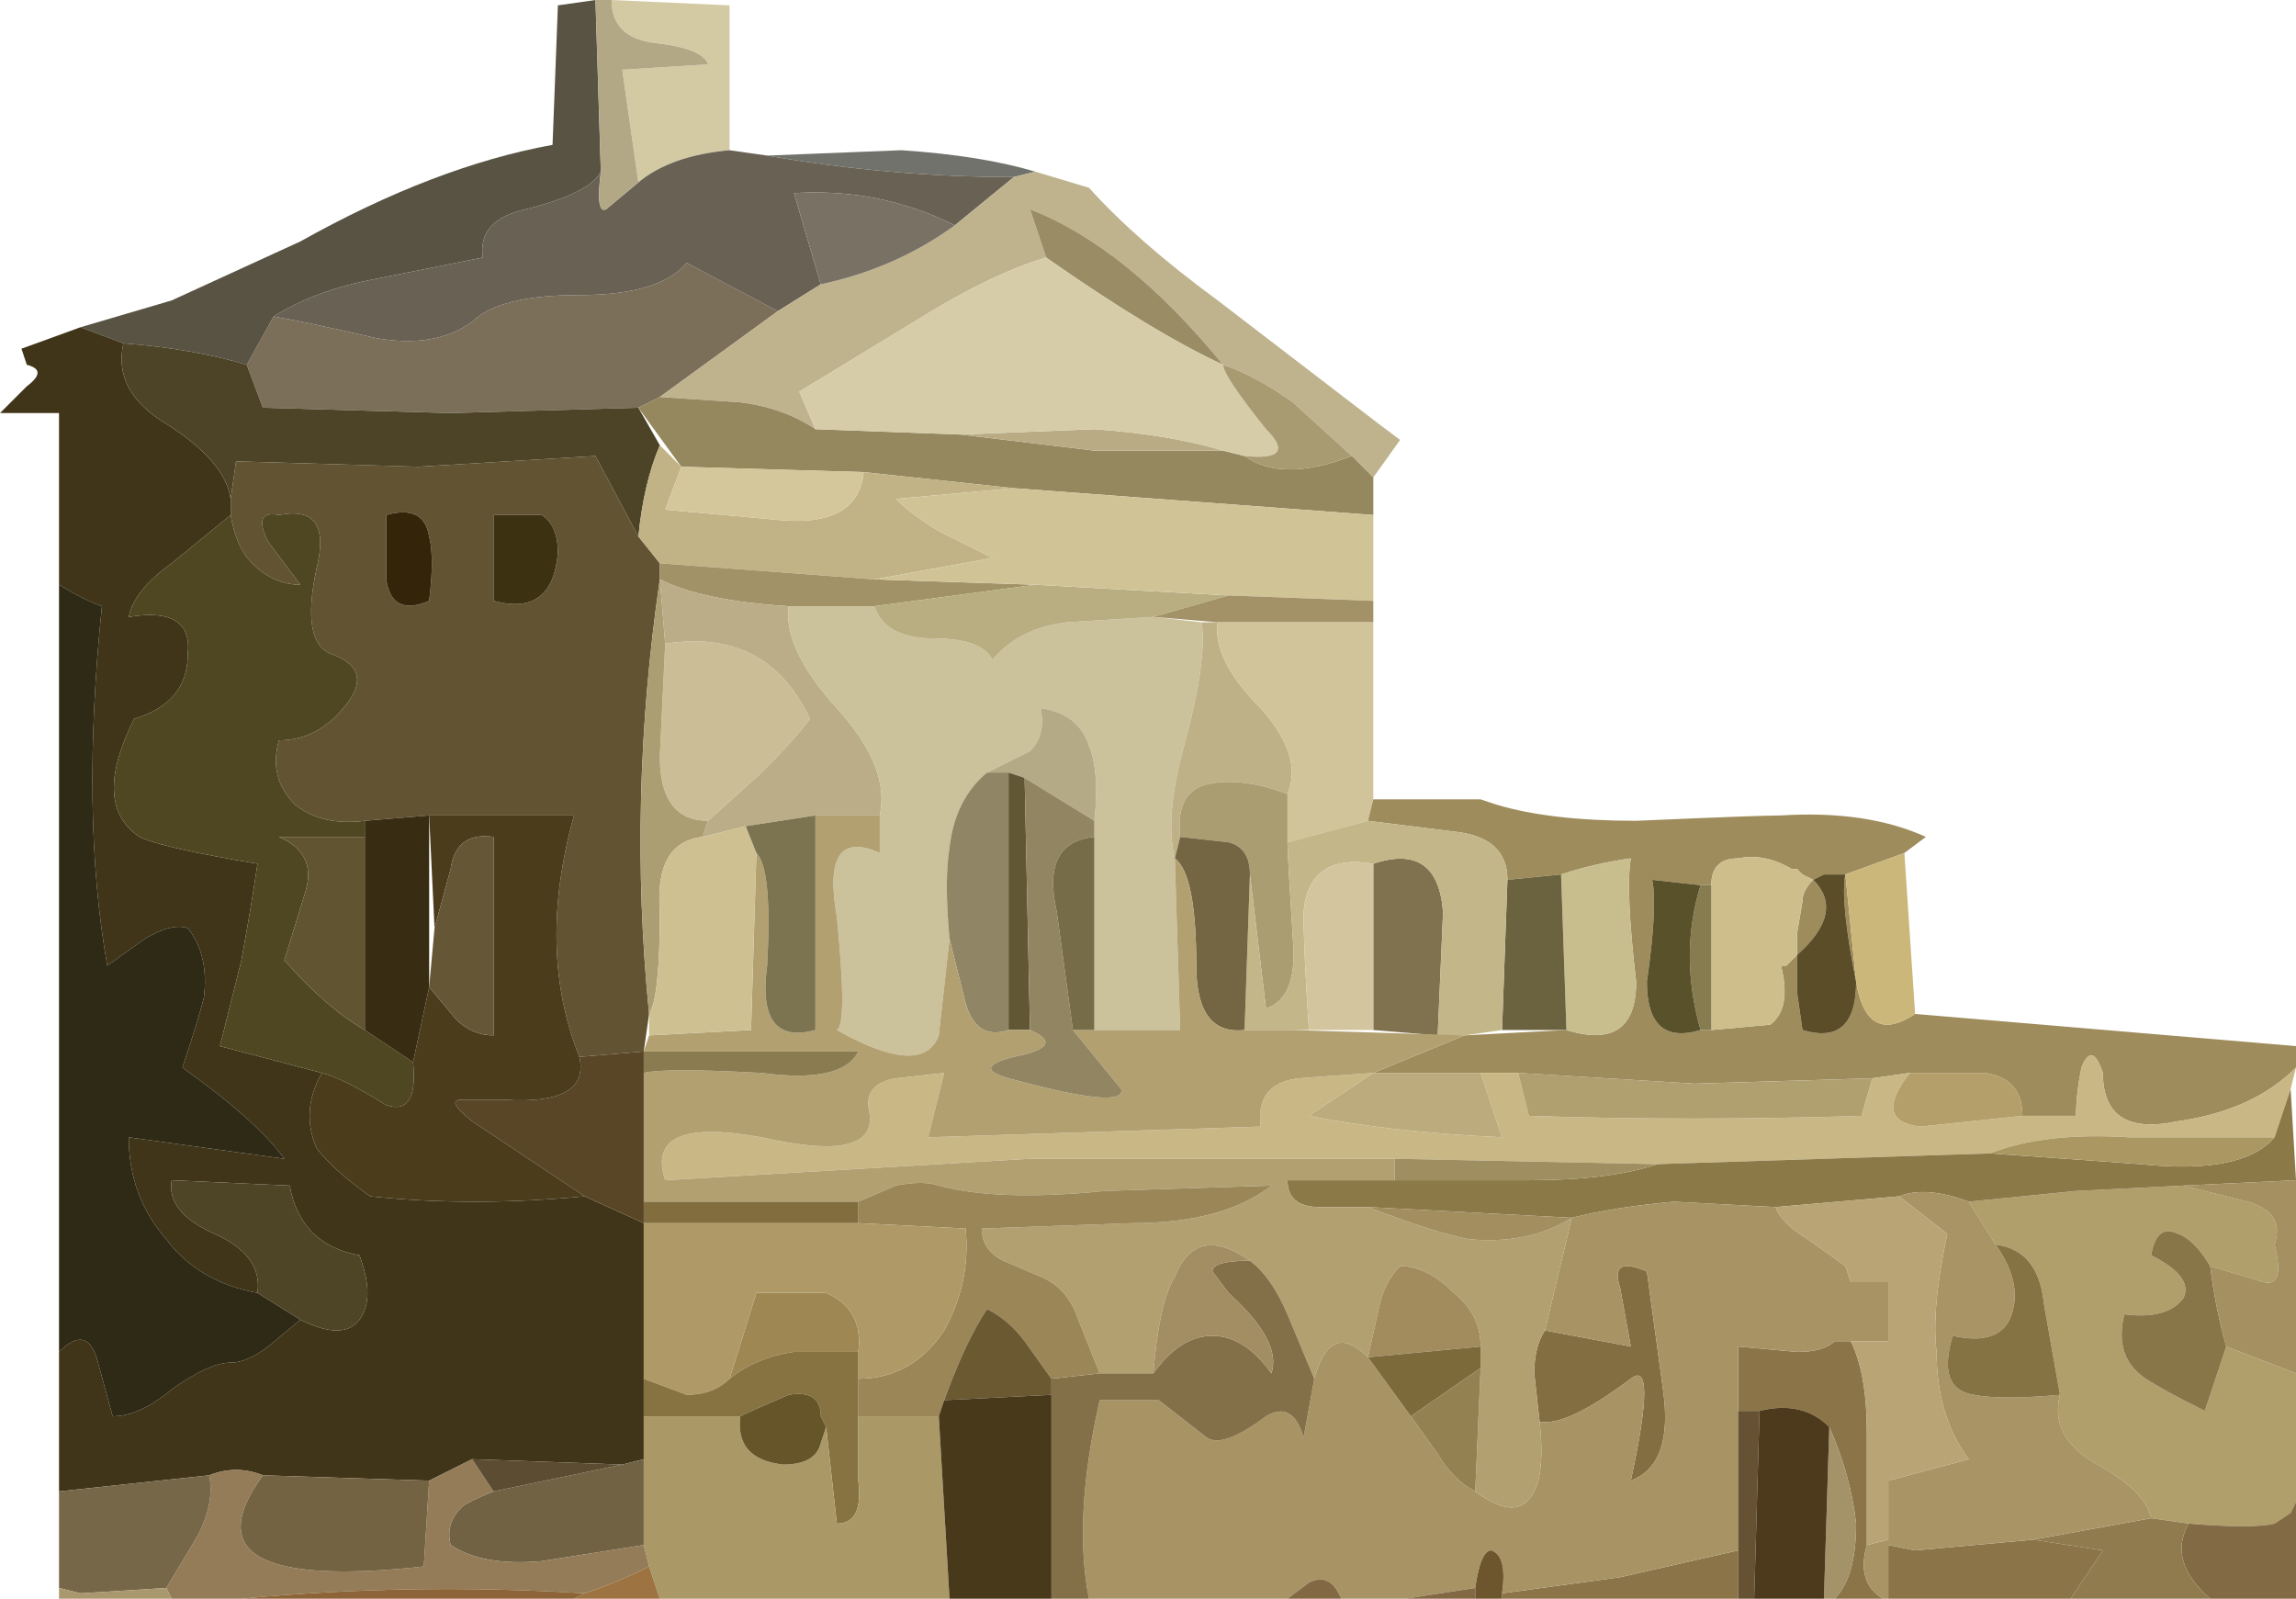 <?xml version="1.0" encoding="UTF-8" standalone="no"?>
<svg xmlns:xlink="http://www.w3.org/1999/xlink" height="14.9px" width="21.4px" xmlns="http://www.w3.org/2000/svg">
  <g transform="matrix(1.0, 0.0, 0.0, 1.0, 10.7, 7.45)">
    <path d="M-4.55 -3.75 L-4.75 -3.65 -6.5 -3.6 -8.25 -3.65 -8.4 -4.05 -8.15 -4.5 Q-7.85 -4.45 -7.2 -4.3 -6.65 -4.2 -6.3 -4.45 -6.05 -4.7 -5.3 -4.7 -4.55 -4.7 -4.3 -5.0 L-3.45 -4.55 -4.55 -3.75" fill="#7b6f59" fill-rule="evenodd" stroke="none"/>
    <path d="M-9.95 -4.4 L-9.1 -4.65 -7.9 -5.2 Q-6.65 -5.9 -5.55 -6.1 L-5.5 -7.4 -5.15 -7.45 -5.1 -5.85 Q-5.2 -5.65 -5.8 -5.5 -6.25 -5.4 -6.2 -5.05 L-7.2 -4.85 Q-7.75 -4.75 -8.15 -4.5 L-8.4 -4.05 Q-8.9 -4.2 -9.55 -4.25 L-9.95 -4.4" fill="#585343" fill-rule="evenodd" stroke="none"/>
    <path d="M-10.15 6.45 L-10.15 5.15 -10.15 5.15 Q-9.9 4.9 -9.8 5.2 L-9.65 5.75 Q-9.4 5.75 -9.1 5.5 -8.75 5.25 -8.55 5.25 -8.4 5.25 -8.2 5.1 L-7.9 4.85 Q-7.5 5.05 -7.35 4.85 -7.2 4.65 -7.35 4.25 -7.9 4.15 -8.0 3.6 L-9.1 3.55 Q-9.15 3.85 -8.7 4.05 -8.25 4.25 -8.3 4.6 -8.85 4.5 -9.15 4.1 -9.5 3.7 -9.5 3.15 L-8.05 3.35 Q-8.3 3.0 -9.0 2.5 -8.85 2.05 -8.8 1.85 -8.75 1.45 -8.95 1.2 -9.1 1.15 -9.35 1.3 L-9.7 1.55 Q-9.95 0.15 -9.75 -1.8 -9.9 -1.85 -10.15 -2.0 L-10.15 -3.6 -10.7 -3.6 -10.45 -3.85 Q-10.25 -4.0 -10.45 -4.05 L-10.5 -4.2 -9.95 -4.4 -9.55 -4.25 Q-9.65 -3.8 -9.15 -3.5 -8.6 -3.15 -8.55 -2.8 L-8.55 -2.65 -9.1 -2.2 Q-9.45 -1.95 -9.5 -1.7 -8.9 -1.8 -8.95 -1.35 -8.95 -0.9 -9.45 -0.75 -9.85 0.05 -9.4 0.35 -9.2 0.45 -8.3 0.6 -8.35 0.95 -8.45 1.5 L-8.65 2.3 -7.7 2.55 Q-7.9 2.9 -7.75 3.25 -7.6 3.45 -7.25 3.7 -6.3 3.8 -5.25 3.7 L-4.7 3.95 -4.7 5.4 -4.7 5.75 -4.7 6.15 -4.9 6.2 -6.3 6.15 -6.7 6.35 -8.25 6.3 Q-8.5 6.2 -8.75 6.3 L-10.15 6.45" fill="#403519" fill-rule="evenodd" stroke="none"/>
    <path d="M-8.55 -2.65 L-8.55 -2.8 -8.5 -3.15 -6.8 -3.1 -5.15 -3.2 -4.75 -2.45 -4.55 -2.2 -4.55 -2.05 Q-4.85 0.0 -4.65 2.0 L-4.7 2.35 -5.3 2.4 Q-5.7 1.4 -5.35 0.15 L-6.7 0.15 -7.3 0.2 Q-7.7 0.25 -7.95 0.05 -8.2 -0.2 -8.1 -0.55 -7.75 -0.55 -7.5 -0.85 -7.2 -1.2 -7.6 -1.35 -7.9 -1.45 -7.75 -2.15 -7.6 -2.75 -8.1 -2.65 -8.35 -2.7 -8.2 -2.4 L-7.9 -2.0 Q-8.15 -2.0 -8.35 -2.2 -8.5 -2.35 -8.55 -2.65 M-7.1 -2.05 Q-7.05 -1.7 -6.7 -1.85 -6.65 -2.25 -6.7 -2.45 -6.75 -2.75 -7.1 -2.65 L-7.1 -2.05 M-5.65 -2.65 L-6.1 -2.65 -6.1 -1.85 Q-5.55 -1.7 -5.5 -2.3 -5.5 -2.55 -5.65 -2.65" fill="#625432" fill-rule="evenodd" stroke="none"/>
    <path d="M-8.4 -4.05 L-8.25 -3.65 -6.5 -3.6 -4.75 -3.65 -4.55 -3.3 Q-4.7 -2.95 -4.75 -2.45 L-5.15 -3.2 -6.8 -3.1 -8.5 -3.15 -8.55 -2.8 Q-8.6 -3.15 -9.15 -3.5 -9.65 -3.8 -9.55 -4.25 -8.9 -4.2 -8.4 -4.05" fill="#4d4427" fill-rule="evenodd" stroke="none"/>
    <path d="M-7.7 2.55 L-8.65 2.3 -8.45 1.5 Q-8.35 0.95 -8.3 0.6 -9.2 0.45 -9.4 0.35 -9.85 0.05 -9.45 -0.75 -8.95 -0.9 -8.95 -1.35 -8.9 -1.8 -9.5 -1.7 -9.45 -1.95 -9.1 -2.2 L-8.55 -2.65 Q-8.5 -2.35 -8.35 -2.2 -8.15 -2.0 -7.9 -2.0 L-8.2 -2.4 Q-8.35 -2.7 -8.1 -2.65 -7.6 -2.75 -7.75 -2.15 -7.9 -1.45 -7.6 -1.35 -7.2 -1.2 -7.5 -0.85 -7.75 -0.55 -8.1 -0.55 -8.2 -0.2 -7.95 0.05 -7.7 0.25 -7.3 0.2 L-7.3 0.35 -8.1 0.35 Q-7.75 0.5 -7.85 0.85 L-8.05 1.5 Q-7.65 1.95 -7.3 2.15 L-6.85 2.45 Q-6.8 2.95 -7.1 2.85 -7.5 2.6 -7.7 2.55" fill="#4e4721" fill-rule="evenodd" stroke="none"/>
    <path d="M-10.15 5.15 L-10.15 -2.0 Q-9.9 -1.85 -9.75 -1.8 -9.95 0.15 -9.7 1.55 L-9.35 1.3 Q-9.1 1.15 -8.95 1.2 -8.75 1.45 -8.8 1.85 -8.85 2.05 -9.0 2.5 -8.3 3.0 -8.05 3.35 L-9.5 3.15 Q-9.5 3.7 -9.15 4.1 -8.85 4.5 -8.3 4.6 L-7.9 4.85 -8.2 5.1 Q-8.4 5.25 -8.55 5.25 -8.75 5.25 -9.1 5.5 -9.4 5.75 -9.65 5.75 L-9.8 5.2 Q-9.9 4.9 -10.15 5.15 L-10.15 5.15" fill="#2e2a15" fill-rule="evenodd" stroke="none"/>
    <path d="M-5.0 -7.45 L-3.9 -7.4 -3.9 -6.05 Q-4.45 -6.0 -4.75 -5.75 L-4.9 -6.8 -4.1 -6.85 Q-4.15 -7.0 -4.6 -7.05 -5.0 -7.1 -5.0 -7.45" fill="#d3caa4" fill-rule="evenodd" stroke="none"/>
    <path d="M-3.55 -6.0 L-2.3 -6.05 Q-1.55 -6.0 -1.05 -5.85 L-1.25 -5.8 Q-2.4 -5.8 -3.55 -6.0" fill="#71726c" fill-rule="evenodd" stroke="none"/>
    <path d="M-3.9 -6.05 L-3.55 -6.0 Q-2.4 -5.8 -1.25 -5.8 L-1.8 -5.35 Q-2.5 -5.7 -3.3 -5.65 L-3.05 -4.8 -3.45 -4.55 -4.3 -5.0 Q-4.55 -4.7 -5.3 -4.7 -6.05 -4.7 -6.3 -4.45 -6.65 -4.2 -7.2 -4.3 -7.85 -4.45 -8.15 -4.5 -7.75 -4.75 -7.2 -4.85 L-6.2 -5.05 Q-6.25 -5.4 -5.8 -5.5 -5.2 -5.65 -5.1 -5.85 -5.15 -5.45 -5.05 -5.5 L-4.75 -5.75 Q-4.45 -6.0 -3.9 -6.05" fill="#696154" fill-rule="evenodd" stroke="none"/>
    <path d="M-1.05 -5.85 L-0.55 -5.7 Q-0.1 -5.2 0.65 -4.65 L2.15 -3.5 2.15 -3.5 2.35 -3.35 2.1 -3.0 1.9 -3.2 1.35 -3.7 Q1.0 -3.95 0.7 -4.05 -0.2 -5.15 -1.1 -5.5 L-0.95 -5.05 Q-1.45 -4.9 -2.1 -4.5 L-3.25 -3.8 -3.1 -3.45 Q-3.4 -3.65 -3.8 -3.7 L-4.55 -3.75 -3.45 -4.55 -3.05 -4.8 Q-2.35 -4.95 -1.8 -5.35 L-1.25 -5.8 -1.05 -5.85" fill="#bfb38e" fill-rule="evenodd" stroke="none"/>
    <path d="M-0.95 -5.05 L-1.1 -5.5 Q-0.2 -5.15 0.7 -4.05 0.05 -4.35 -0.95 -5.05" fill="#9a8d66" fill-rule="evenodd" stroke="none"/>
    <path d="M-1.8 -5.35 Q-2.35 -4.95 -3.05 -4.8 L-3.3 -5.65 Q-2.5 -5.7 -1.8 -5.35" fill="#7a7165" fill-rule="evenodd" stroke="none"/>
    <path d="M-5.15 -7.45 L-5.0 -7.45 Q-5.0 -7.1 -4.6 -7.05 -4.15 -7.0 -4.1 -6.85 L-4.9 -6.8 -4.75 -5.75 -5.05 -5.5 Q-5.15 -5.45 -5.1 -5.85 L-5.15 -7.45" fill="#b3a886" fill-rule="evenodd" stroke="none"/>
    <path d="M2.1 -3.0 L2.1 -2.65 -1.25 -2.9 -2.65 -3.05 -4.35 -3.1 -4.75 -3.65 -4.55 -3.75 -3.8 -3.7 Q-3.4 -3.65 -3.1 -3.45 L-1.75 -3.4 -0.5 -3.25 0.7 -3.25 0.9 -3.2 Q1.25 -2.95 1.9 -3.2 L2.1 -3.0" fill="#95875e" fill-rule="evenodd" stroke="none"/>
    <path d="M-2.65 -3.05 L-1.25 -2.9 -2.35 -2.8 Q-2.2 -2.65 -1.95 -2.5 L-1.45 -2.25 -2.55 -2.05 -4.55 -2.2 -4.75 -2.45 Q-4.7 -2.95 -4.55 -3.3 L-4.35 -3.1 -4.5 -2.7 -3.4 -2.6 Q-2.7 -2.55 -2.65 -3.05" fill="#c1b386" fill-rule="evenodd" stroke="none"/>
    <path d="M-4.35 -3.1 L-2.65 -3.05 Q-2.7 -2.55 -3.4 -2.6 L-4.5 -2.7 -4.35 -3.1" fill="#d4c79b" fill-rule="evenodd" stroke="none"/>
    <path d="M-7.1 -2.05 L-7.1 -2.65 Q-6.75 -2.75 -6.7 -2.45 -6.65 -2.25 -6.7 -1.85 -7.05 -1.7 -7.1 -2.05" fill="#34250a" fill-rule="evenodd" stroke="none"/>
    <path d="M-2.55 -1.8 L-3.35 -1.8 Q-4.15 -1.85 -4.55 -2.05 L-4.55 -2.2 -2.55 -2.05 -1.05 -2.0 -2.55 -1.8" fill="#a19367" fill-rule="evenodd" stroke="none"/>
    <path d="M-4.5 -1.45 Q-3.55 -1.6 -3.15 -0.75 -3.3 -0.55 -3.6 -0.25 L-4.1 0.2 Q-4.55 0.2 -4.55 -0.4 L-4.5 -1.45" fill="#cbbe96" fill-rule="evenodd" stroke="none"/>
    <path d="M-4.65 2.0 Q-4.85 0.0 -4.55 -2.05 L-4.5 -1.45 -4.55 -0.4 Q-4.55 0.2 -4.1 0.2 L-4.15 0.35 Q-4.6 0.4 -4.55 1.05 -4.55 1.85 -4.65 2.0" fill="#ac9e73" fill-rule="evenodd" stroke="none"/>
    <path d="M-3.35 -1.8 Q-3.4 -1.4 -2.9 -0.85 -2.4 -0.3 -2.5 0.15 L-3.1 0.15 -3.75 0.25 -4.15 0.35 -4.1 0.2 -3.6 -0.25 Q-3.3 -0.55 -3.15 -0.75 -3.55 -1.6 -4.5 -1.45 L-4.55 -2.05 Q-4.15 -1.85 -3.35 -1.8" fill="#baad87" fill-rule="evenodd" stroke="none"/>
    <path d="M-5.65 -2.65 Q-5.5 -2.55 -5.5 -2.3 -5.55 -1.7 -6.1 -1.85 L-6.1 -2.65 -5.65 -2.65" fill="#3c3212" fill-rule="evenodd" stroke="none"/>
    <path d="M0.7 -3.25 L-0.5 -3.25 -1.75 -3.4 -0.5 -3.45 Q0.2 -3.4 0.7 -3.25" fill="#b9ac84" fill-rule="evenodd" stroke="none"/>
    <path d="M0.9 -3.2 L0.7 -3.25 Q0.2 -3.4 -0.5 -3.45 L-1.75 -3.4 -3.1 -3.45 -3.25 -3.8 -2.1 -4.5 Q-1.45 -4.9 -0.95 -5.05 0.05 -4.35 0.7 -4.05 0.7 -3.95 1.1 -3.45 1.4 -3.15 0.9 -3.2" fill="#d6cca7" fill-rule="evenodd" stroke="none"/>
    <path d="M0.5 -1.65 Q0.55 -1.3 0.35 -0.55 0.15 0.15 0.25 0.55 L0.3 2.15 -0.5 2.15 -0.5 0.35 -0.5 0.2 Q-0.45 -0.25 -0.55 -0.5 -0.65 -0.8 -1.0 -0.85 -0.95 -0.6 -1.1 -0.45 L-1.5 -0.25 Q-1.8 0.0 -1.85 0.45 -1.9 0.75 -1.85 1.3 L-1.95 2.2 Q-2.1 2.6 -2.9 2.15 -2.8 2.1 -2.9 1.1 -3.05 0.25 -2.5 0.5 L-2.5 0.15 Q-2.4 -0.3 -2.9 -0.85 -3.4 -1.4 -3.35 -1.8 L-2.55 -1.8 Q-2.45 -1.5 -2.0 -1.5 -1.55 -1.5 -1.45 -1.3 -1.2 -1.6 -0.75 -1.65 L0.05 -1.7 0.5 -1.65" fill="#cbc19a" fill-rule="evenodd" stroke="none"/>
    <path d="M-1.5 -0.25 L-1.1 -0.45 Q-0.95 -0.6 -1.0 -0.85 -0.65 -0.8 -0.55 -0.5 -0.45 -0.25 -0.5 0.2 L-1.15 -0.2 -1.3 -0.25 -1.5 -0.25" fill="#b4aa86" fill-rule="evenodd" stroke="none"/>
    <path d="M-1.85 1.3 Q-1.9 0.75 -1.85 0.45 -1.8 0.0 -1.5 -0.25 L-1.3 -0.25 -1.3 2.15 Q-1.6 2.25 -1.7 1.9 -1.8 1.5 -1.85 1.3" fill="#908564" fill-rule="evenodd" stroke="none"/>
    <path d="M0.05 -1.7 L-0.75 -1.65 Q-1.2 -1.6 -1.45 -1.3 -1.55 -1.5 -2.0 -1.5 -2.45 -1.5 -2.55 -1.8 L-1.05 -2.0 0.75 -1.9 0.05 -1.7" fill="#b8ae82" fill-rule="evenodd" stroke="none"/>
    <path d="M-1.3 -0.25 L-1.15 -0.2 -1.1 2.15 -1.3 2.15 -1.3 -0.25" fill="#615735" fill-rule="evenodd" stroke="none"/>
    <path d="M2.1 -2.65 L2.1 -1.85 0.75 -1.9 -1.05 -2.0 -2.55 -2.05 -1.45 -2.25 -1.95 -2.5 Q-2.2 -2.65 -2.35 -2.8 L-1.25 -2.9 2.1 -2.65" fill="#d0c497" fill-rule="evenodd" stroke="none"/>
    <path d="M1.9 -3.2 Q1.25 -2.95 0.9 -3.2 1.4 -3.15 1.1 -3.45 0.7 -3.95 0.7 -4.05 1.0 -3.95 1.35 -3.7 L1.9 -3.2" fill="#a89b71" fill-rule="evenodd" stroke="none"/>
    <path d="M0.25 0.55 Q0.15 0.15 0.35 -0.55 0.55 -1.3 0.5 -1.65 L0.65 -1.65 Q0.6 -1.3 1.05 -0.85 1.45 -0.4 1.3 -0.05 0.9 -0.2 0.6 -0.15 0.25 -0.1 0.3 0.35 L0.25 0.55" fill="#beb188" fill-rule="evenodd" stroke="none"/>
    <path d="M2.1 -1.85 L2.1 -1.65 0.65 -1.65 0.05 -1.7 0.75 -1.9 2.1 -1.85" fill="#a39267" fill-rule="evenodd" stroke="none"/>
    <path d="M2.1 -1.65 L2.1 0.0 2.05 0.2 1.3 0.4 1.3 -0.05 Q1.45 -0.4 1.05 -0.85 0.6 -1.3 0.65 -1.65 L2.1 -1.65" fill="#d1c49a" fill-rule="evenodd" stroke="none"/>
    <path d="M0.3 0.35 Q0.25 -0.1 0.6 -0.15 0.9 -0.2 1.3 -0.05 L1.3 0.4 Q1.3 0.5 1.35 1.3 1.4 1.85 1.1 1.95 L0.95 0.7 Q0.95 0.45 0.75 0.4 L0.3 0.35" fill="#aa9d72" fill-rule="evenodd" stroke="none"/>
    <path d="M2.1 0.0 L3.1 0.0 3.25 0.05 Q3.75 0.2 4.55 0.2 5.7 0.15 5.9 0.15 6.7 0.1 7.25 0.35 L7.05 0.5 6.5 0.7 6.3 0.7 6.2 0.75 6.1 0.7 6.05 0.65 6.0 0.65 Q5.75 0.5 5.5 0.55 5.25 0.55 5.25 0.8 L5.15 0.8 4.7 0.75 Q4.75 1.0 4.65 1.7 4.65 2.3 5.15 2.15 L5.25 2.15 5.8 2.1 Q6.0 1.95 5.9 1.55 L5.95 1.55 6.05 1.45 6.05 1.25 6.1 0.95 Q6.1 0.85 6.2 0.75 6.5 1.05 6.05 1.45 L6.05 1.8 6.1 2.15 Q6.6 2.3 6.6 1.7 6.45 0.95 6.5 0.7 L6.6 1.7 Q6.7 2.3 7.15 2.0 L10.7 2.3 10.7 2.5 Q10.3 2.9 9.6 3.0 8.9 3.15 8.9 2.55 8.8 2.25 8.7 2.5 8.65 2.75 8.65 2.95 L8.15 2.95 Q8.15 2.6 7.8 2.55 L7.1 2.55 6.75 2.6 5.1 2.65 3.45 2.55 3.1 2.55 2.1 2.55 2.95 2.2 3.9 2.15 Q4.55 2.35 4.55 1.7 4.45 0.85 4.5 0.55 4.15 0.6 3.85 0.7 L3.35 0.75 Q3.35 0.35 2.85 0.3 L2.05 0.2 2.1 0.0" fill="#9f8c5c" fill-rule="evenodd" stroke="none"/>
    <path d="M10.7 2.5 L10.65 2.7 10.5 3.15 9.15 3.15 Q8.35 3.1 7.85 3.3 L6.3 3.35 4.75 3.4 2.3 3.35 -1.1 3.35 -4.5 3.55 Q-4.7 2.95 -3.6 3.15 -2.5 3.4 -2.6 2.9 -2.65 2.65 -2.35 2.6 L-1.9 2.55 -2.05 3.15 -0.5 3.1 1.05 3.05 Q1.0 2.65 1.4 2.6 L2.1 2.55 1.5 2.95 Q2.25 3.1 3.3 3.15 L3.1 2.55 3.45 2.55 3.55 2.95 Q5.05 3.0 6.65 2.95 L6.75 2.6 7.1 2.55 Q6.75 3.0 7.2 3.05 L8.15 2.95 8.65 2.95 Q8.65 2.75 8.7 2.5 8.8 2.25 8.9 2.55 8.9 3.15 9.6 3.0 10.3 2.9 10.7 2.5" fill="#c9b885" fill-rule="evenodd" stroke="none"/>
    <path d="M10.7 5.85 L10.7 6.55 10.65 6.65 10.5 6.75 Q10.3 6.8 9.7 6.75 L9.35 6.7 Q9.3 6.45 8.85 6.2 8.4 5.95 8.5 5.55 L8.35 4.7 Q8.3 4.2 7.9 4.15 L7.65 3.75 8.65 3.65 9.65 3.6 10.25 3.75 Q10.6 3.85 10.5 4.15 10.6 4.55 10.4 4.5 L9.9 4.35 Q9.75 4.1 9.6 4.05 9.4 3.95 9.35 4.25 9.75 4.45 9.65 4.65 9.5 4.85 9.1 4.8 9.0 5.2 9.3 5.4 9.45 5.5 9.85 5.7 L10.05 5.1 10.7 5.35 10.7 5.85" fill="#b09e6b" fill-rule="evenodd" stroke="none"/>
    <path d="M10.65 2.7 L10.7 3.55 9.65 3.6 8.65 3.65 7.65 3.75 Q7.25 3.6 7.0 3.7 L5.85 3.8 4.9 3.75 Q4.35 3.8 3.95 3.9 L2.05 3.8 1.6 3.8 Q1.3 3.8 1.3 3.55 L2.3 3.55 3.55 3.55 Q4.3 3.55 4.75 3.4 L6.3 3.35 7.85 3.3 9.25 3.4 Q10.2 3.5 10.5 3.15 L10.65 2.7" fill="#8c7948" fill-rule="evenodd" stroke="none"/>
    <path d="M10.05 5.1 L9.85 5.7 Q9.45 5.5 9.3 5.4 9.0 5.2 9.1 4.8 9.5 4.85 9.65 4.65 9.75 4.45 9.35 4.25 9.4 3.95 9.6 4.05 9.75 4.1 9.9 4.35 9.95 4.75 10.05 5.1" fill="#887548" fill-rule="evenodd" stroke="none"/>
    <path d="M10.7 3.55 L10.7 4.4 10.7 5.35 10.05 5.1 Q9.95 4.75 9.9 4.35 L10.4 4.5 Q10.6 4.55 10.5 4.15 10.6 3.85 10.25 3.75 L9.65 3.6 10.7 3.55" fill="#a49060" fill-rule="evenodd" stroke="none"/>
    <path d="M7.85 3.3 Q8.35 3.1 9.15 3.15 L10.5 3.15 Q10.2 3.5 9.25 3.4 L7.85 3.3" fill="#ab9762" fill-rule="evenodd" stroke="none"/>
    <path d="M10.7 4.4 L10.7 5.85 10.7 5.35 10.7 4.4" fill="#614e2b" fill-rule="evenodd" stroke="none"/>
    <path d="M10.7 6.55 L10.7 7.45 9.9 7.45 Q9.5 7.1 9.7 6.75 10.3 6.8 10.5 6.75 L10.65 6.65 10.7 6.55" fill="#826b44" fill-rule="evenodd" stroke="none"/>
    <path d="M9.9 7.45 L8.6 7.45 8.9 7.0 8.25 6.9 9.35 6.7 9.7 6.75 Q9.5 7.1 9.9 7.45" fill="#907b4f" fill-rule="evenodd" stroke="none"/>
    <path d="M8.6 7.45 L7.7 7.45 6.9 7.45 6.9 6.95 7.15 7.0 8.25 6.9 8.9 7.0 8.6 7.45 M6.85 7.45 L6.4 7.45 Q6.6 7.25 6.6 6.75 6.55 6.3 6.35 5.85 6.1 5.6 5.7 5.7 L5.5 5.7 5.5 5.1 6.05 5.15 Q6.3 5.15 6.4 5.05 L6.55 5.05 Q6.7 5.35 6.7 5.9 L6.7 6.95 Q6.6 7.3 6.85 7.45 M5.5 7.45 L5.1 7.45 3.3 7.45 3.3 7.4 4.4 7.25 5.5 7.0 5.5 7.45" fill="#8b7447" fill-rule="evenodd" stroke="none"/>
    <path d="M6.9 7.45 L6.85 7.45 Q6.6 7.3 6.7 6.95 L6.9 6.9 6.9 6.35 7.65 6.15 Q7.35 5.75 7.35 5.15 7.3 4.75 7.45 4.05 L7.0 3.7 Q7.25 3.6 7.65 3.75 L7.9 4.15 Q8.15 4.5 8.05 4.8 7.95 5.1 7.5 5.0 7.35 5.5 7.7 5.55 7.95 5.6 8.5 5.55 8.4 5.95 8.85 6.2 9.3 6.45 9.35 6.7 L8.25 6.9 7.15 7.0 6.9 6.95 6.9 7.45" fill="#a89465" fill-rule="evenodd" stroke="none"/>
    <path d="M7.9 4.15 Q8.3 4.2 8.35 4.7 L8.5 5.55 Q7.95 5.6 7.7 5.55 7.35 5.5 7.5 5.0 7.95 5.1 8.05 4.8 8.15 4.5 7.9 4.15" fill="#857344" fill-rule="evenodd" stroke="none"/>
    <path d="M5.25 0.8 Q5.25 0.55 5.5 0.55 5.75 0.5 6.0 0.65 L6.05 0.65 6.1 0.7 6.2 0.75 Q6.1 0.85 6.1 0.95 L6.05 1.25 6.05 1.45 5.95 1.55 5.9 1.55 Q6.0 1.95 5.8 2.1 L5.25 2.15 5.25 0.8" fill="#cdbe8b" fill-rule="evenodd" stroke="none"/>
    <path d="M6.2 0.75 L6.3 0.7 6.5 0.7 Q6.45 0.95 6.6 1.7 6.6 2.3 6.1 2.15 L6.05 1.8 6.05 1.45 Q6.5 1.05 6.2 0.75" fill="#5b4d28" fill-rule="evenodd" stroke="none"/>
    <path d="M7.05 0.5 L7.15 2.0 Q6.7 2.3 6.6 1.7 L6.5 0.7 7.05 0.5" fill="#cbb77a" fill-rule="evenodd" stroke="none"/>
    <path d="M5.15 0.8 L5.25 0.8 5.25 2.15 5.15 2.15 Q4.95 1.45 5.15 0.8" fill="#867c50" fill-rule="evenodd" stroke="none"/>
    <path d="M5.15 2.15 Q4.65 2.3 4.65 1.7 4.75 1.0 4.7 0.75 L5.15 0.8 Q4.95 1.45 5.15 2.15" fill="#595129" fill-rule="evenodd" stroke="none"/>
    <path d="M3.85 0.7 Q4.15 0.6 4.5 0.55 4.45 0.85 4.55 1.7 4.55 2.35 3.9 2.15 L3.85 0.7" fill="#c8bd8d" fill-rule="evenodd" stroke="none"/>
    <path d="M3.65 5.8 L3.6 5.35 Q3.6 5.1 3.7 4.95 L4.5 5.1 4.4 4.55 Q4.3 4.25 4.65 4.4 L4.8 5.5 Q4.9 6.2 4.5 6.35 4.75 5.2 4.5 5.4 3.9 5.85 3.65 5.8" fill="#836e41" fill-rule="evenodd" stroke="none"/>
    <path d="M2.35 7.45 L1.8 7.45 Q1.7 7.2 1.5 7.3 L1.3 7.45 -0.55 7.45 Q-0.7 6.7 -0.45 5.6 L0.1 5.6 0.55 5.95 Q0.7 6.05 1.1 5.75 1.35 5.6 1.45 5.95 L1.55 5.4 Q1.7 4.85 2.05 5.2 L2.45 5.75 2.7 6.1 Q2.85 6.35 3.05 6.45 3.45 6.75 3.6 6.45 3.7 6.25 3.65 5.8 3.9 5.85 4.5 5.4 4.75 5.2 4.5 6.35 4.9 6.2 4.8 5.5 L4.65 4.4 Q4.3 4.25 4.4 4.55 L4.5 5.1 3.7 4.95 3.95 3.9 Q4.35 3.8 4.9 3.75 L5.85 3.8 Q5.9 3.95 6.15 4.1 L6.5 4.35 6.55 4.5 6.9 4.5 6.9 5.05 6.55 5.05 6.4 5.05 Q6.3 5.15 6.05 5.15 L5.5 5.1 5.5 5.7 Q5.5 6.55 5.5 7.45 L5.5 7.0 4.4 7.25 3.3 7.4 Q3.35 7.05 3.2 7.0 3.1 7.0 3.05 7.35 L2.4 7.45 2.35 7.45" fill="#a79364" fill-rule="evenodd" stroke="none"/>
    <path d="M7.1 2.55 L7.8 2.55 Q8.15 2.6 8.15 2.95 L7.2 3.05 Q6.75 3.0 7.1 2.55" fill="#b49f6b" fill-rule="evenodd" stroke="none"/>
    <path d="M6.75 2.6 L6.65 2.95 Q5.05 3.0 3.55 2.95 L3.45 2.55 5.1 2.65 6.75 2.6" fill="#b09f6f" fill-rule="evenodd" stroke="none"/>
    <path d="M6.55 5.05 L6.9 5.05 6.9 4.5 6.55 4.5 6.5 4.35 6.15 4.1 Q5.9 3.95 5.85 3.8 L7.0 3.7 7.45 4.05 Q7.3 4.75 7.35 5.15 7.35 5.75 7.65 6.15 L6.9 6.35 6.9 6.9 6.7 6.95 6.7 5.9 Q6.7 5.35 6.55 5.05" fill="#b8a474" fill-rule="evenodd" stroke="none"/>
    <path d="M3.35 0.75 L3.85 0.7 3.9 2.15 3.3 2.15 3.35 0.75" fill="#6b633f" fill-rule="evenodd" stroke="none"/>
    <path d="M2.7 2.2 L2.1 2.15 2.1 0.6 Q2.7 0.4 2.75 1.05 L2.7 2.2" fill="#80714f" fill-rule="evenodd" stroke="none"/>
    <path d="M1.35 2.15 L0.9 2.15 0.95 0.7 1.1 1.95 Q1.4 1.85 1.35 1.3 1.3 0.5 1.3 0.4 L2.05 0.2 2.85 0.3 Q3.35 0.35 3.35 0.75 L3.3 2.15 2.95 2.2 2.7 2.2 2.75 1.05 Q2.7 0.4 2.1 0.6 1.5 0.5 1.45 1.05 1.45 1.4 1.5 2.15 L1.35 2.15" fill="#c3b688" fill-rule="evenodd" stroke="none"/>
    <path d="M2.1 2.15 L1.5 2.15 Q1.45 1.4 1.45 1.05 1.5 0.5 2.1 0.6 L2.1 2.15" fill="#d3c59e" fill-rule="evenodd" stroke="none"/>
    <path d="M0.25 0.55 L0.3 0.35 0.75 0.4 Q0.95 0.45 0.95 0.7 L0.9 2.15 Q0.45 2.2 0.45 1.55 0.45 0.7 0.25 0.55" fill="#746642" fill-rule="evenodd" stroke="none"/>
    <path d="M-2.5 0.15 L-2.5 0.5 Q-3.05 0.25 -2.9 1.1 -2.8 2.1 -2.9 2.15 -2.1 2.6 -1.95 2.2 L-1.85 1.3 Q-1.8 1.5 -1.7 1.9 -1.6 2.25 -1.3 2.15 L-1.1 2.15 Q-0.75 2.3 -1.25 2.4 -1.65 2.5 -1.3 2.6 -0.2 2.9 -0.25 2.7 L-0.7 2.15 -0.5 2.15 0.3 2.15 0.25 0.55 Q0.45 0.7 0.45 1.55 0.45 2.2 0.9 2.15 L1.35 2.15 2.95 2.2 2.1 2.55 1.4 2.6 Q1.0 2.65 1.05 3.05 L-0.5 3.1 -2.05 3.15 -1.9 2.55 -2.35 2.6 Q-2.65 2.65 -2.6 2.9 -2.5 3.4 -3.6 3.15 -4.7 2.95 -4.5 3.55 L-1.1 3.35 2.3 3.35 2.3 3.55 1.3 3.55 Q1.3 3.8 1.6 3.8 L2.05 3.8 Q2.7 4.05 3.0 4.1 3.55 4.15 3.95 3.9 L3.7 4.95 Q3.6 5.1 3.6 5.35 L3.65 5.8 Q3.7 6.25 3.6 6.45 3.45 6.75 3.05 6.45 L3.1 5.3 3.1 5.1 Q3.1 4.8 2.85 4.6 2.6 4.35 2.35 4.35 2.2 4.5 2.15 4.75 L2.05 5.2 Q1.7 4.85 1.55 5.4 L1.3 4.8 Q1.15 4.45 0.95 4.3 0.45 3.95 0.25 4.45 0.1 4.7 0.05 5.35 L-0.45 5.35 -0.65 4.85 Q-0.75 4.55 -1.0 4.45 L-1.35 4.3 Q-1.55 4.2 -1.55 4.0 L-0.15 3.95 Q0.7 3.95 1.15 3.6 L-0.4 3.65 Q-1.4 3.75 -1.95 3.6 -2.1 3.55 -2.35 3.6 L-2.7 3.75 -4.7 3.75 -4.7 2.55 Q-4.5 2.5 -3.6 2.55 -2.85 2.65 -2.7 2.35 L-4.7 2.35 -4.65 2.2 -3.7 2.15 -3.65 0.5 Q-3.5 0.65 -3.55 1.55 -3.65 2.3 -3.1 2.15 L-3.1 0.15 -2.5 0.15" fill="#b2a071" fill-rule="evenodd" stroke="none"/>
    <path d="M-0.55 7.45 L-0.9 7.45 -0.9 5.55 -0.9 5.4 -0.45 5.35 0.05 5.35 Q0.3 5.0 0.6 5.0 0.9 5.0 1.15 5.35 1.25 5.05 0.75 4.6 L0.6 4.4 Q0.6 4.3 0.95 4.3 1.15 4.45 1.3 4.8 L1.55 5.4 1.45 5.95 Q1.35 5.6 1.1 5.75 0.7 6.05 0.55 5.95 L0.1 5.6 -0.45 5.6 Q-0.7 6.7 -0.55 7.45" fill="#847048" fill-rule="evenodd" stroke="none"/>
    <path d="M0.05 5.35 Q0.1 4.7 0.25 4.45 0.45 3.95 0.95 4.3 0.6 4.3 0.6 4.4 L0.75 4.6 Q1.25 5.05 1.15 5.35 0.9 5.0 0.6 5.0 0.3 5.0 0.05 5.35" fill="#a38d62" fill-rule="evenodd" stroke="none"/>
    <path d="M3.1 2.55 L3.3 3.15 Q2.25 3.1 1.5 2.95 L2.1 2.55 3.1 2.55" fill="#bcab7c" fill-rule="evenodd" stroke="none"/>
    <path d="M2.3 3.55 L2.3 3.35 4.75 3.4 Q4.3 3.55 3.55 3.55 L2.3 3.55" fill="#9f8e5f" fill-rule="evenodd" stroke="none"/>
    <path d="M2.05 5.2 L2.15 4.75 Q2.2 4.5 2.35 4.35 2.6 4.35 2.85 4.6 3.1 4.8 3.1 5.1 L2.05 5.2" fill="#a28c5d" fill-rule="evenodd" stroke="none"/>
    <path d="M3.95 3.9 Q3.55 4.15 3.0 4.1 2.7 4.05 2.05 3.8 L3.95 3.9" fill="#a28e5f" fill-rule="evenodd" stroke="none"/>
    <path d="M3.1 5.1 L3.1 5.3 2.45 5.75 2.05 5.2 3.1 5.1" fill="#7d6a3b" fill-rule="evenodd" stroke="none"/>
    <path d="M3.1 5.3 L3.05 6.45 Q2.85 6.35 2.7 6.1 L2.45 5.75 3.1 5.3" fill="#948152" fill-rule="evenodd" stroke="none"/>
    <path d="M3.3 7.45 L3.05 7.45 3.05 7.35 Q3.1 7.0 3.2 7.0 3.35 7.05 3.3 7.4 L3.3 7.45" fill="#6d562d" fill-rule="evenodd" stroke="none"/>
    <path d="M3.05 7.45 L2.35 7.45 2.4 7.45 3.05 7.35 3.05 7.45 M1.8 7.45 L1.3 7.45 1.5 7.3 Q1.7 7.2 1.8 7.45" fill="#826843" fill-rule="evenodd" stroke="none"/>
    <path d="M6.4 7.45 L6.3 7.45 6.35 5.85 Q6.55 6.3 6.6 6.75 6.6 7.25 6.4 7.45" fill="#a49269" fill-rule="evenodd" stroke="none"/>
    <path d="M5.65 7.45 L5.5 7.45 Q5.5 6.55 5.5 5.7 L5.7 5.7 5.65 7.45" fill="#665232" fill-rule="evenodd" stroke="none"/>
    <path d="M6.3 7.45 L5.65 7.45 5.7 5.7 Q6.1 5.6 6.35 5.85 L6.3 7.45" fill="#4d391c" fill-rule="evenodd" stroke="none"/>
    <path d="M-0.5 0.2 L-0.5 0.35 -0.5 0.35 Q-1.0 0.4 -0.85 1.05 L-0.7 2.15 -0.25 2.7 Q-0.2 2.9 -1.3 2.6 -1.65 2.5 -1.25 2.4 -0.75 2.3 -1.1 2.15 L-1.15 -0.2 -0.5 0.2" fill="#928662" fill-rule="evenodd" stroke="none"/>
    <path d="M-0.5 0.35 L-0.5 2.15 -0.7 2.15 -0.85 1.05 Q-1.0 0.4 -0.5 0.35 L-0.5 0.35" fill="#766c48" fill-rule="evenodd" stroke="none"/>
    <path d="M-4.15 0.35 L-3.75 0.25 -3.65 0.5 -3.7 2.15 -4.65 2.2 -4.65 2.0 Q-4.55 1.85 -4.55 1.05 -4.6 0.4 -4.15 0.35" fill="#cec091" fill-rule="evenodd" stroke="none"/>
    <path d="M-3.75 0.25 L-3.1 0.15 -3.1 2.15 Q-3.65 2.3 -3.55 1.55 -3.5 0.65 -3.65 0.5 L-3.75 0.25" fill="#7c7450" fill-rule="evenodd" stroke="none"/>
    <path d="M-2.7 3.75 L-2.35 3.6 Q-2.1 3.55 -1.95 3.6 -1.4 3.75 -0.4 3.65 L1.15 3.6 Q0.7 3.95 -0.15 3.95 L-1.55 4.0 Q-1.55 4.2 -1.35 4.3 L-1.0 4.45 Q-0.75 4.55 -0.65 4.85 L-0.45 5.35 -0.9 5.4 -1.15 5.05 Q-1.3 4.85 -1.5 4.75 -1.7 5.05 -1.9 5.6 L-1.95 5.75 -2.7 5.75 -2.7 5.4 Q-2.2 5.4 -1.9 4.95 -1.65 4.5 -1.7 4.0 L-2.7 3.95 -2.7 3.75" fill="#9a8656" fill-rule="evenodd" stroke="none"/>
    <path d="M-4.7 3.75 L-2.7 3.75 -2.7 3.95 -4.7 3.95 -4.7 3.75" fill="#816d3d" fill-rule="evenodd" stroke="none"/>
    <path d="M-3.9 5.4 L-3.65 4.6 -3.0 4.6 Q-2.65 4.75 -2.7 5.15 L-3.3 5.15 Q-3.65 5.2 -3.9 5.4" fill="#9e8753" fill-rule="evenodd" stroke="none"/>
    <path d="M-2.7 5.15 Q-2.65 4.75 -3.0 4.6 L-3.65 4.6 -3.9 5.4 Q-4.05 5.55 -4.3 5.55 L-4.7 5.4 -4.7 3.95 -2.7 3.95 -1.7 4.0 Q-1.65 4.5 -1.9 4.95 -2.2 5.4 -2.7 5.4 L-2.7 5.15" fill="#af9a67" fill-rule="evenodd" stroke="none"/>
    <path d="M-4.7 2.35 L-2.7 2.35 Q-2.85 2.65 -3.6 2.55 -4.5 2.5 -4.7 2.55 L-4.7 2.35" fill="#8b7b51" fill-rule="evenodd" stroke="none"/>
    <path d="M-5.3 2.4 L-4.7 2.35 -4.7 3.95 -5.25 3.7 -6.3 3.0 Q-6.55 2.8 -6.4 2.8 L-6.0 2.8 Q-5.2 2.85 -5.3 2.4" fill="#594626" fill-rule="evenodd" stroke="none"/>
    <path d="M-6.7 0.15 L-5.35 0.15 Q-5.7 1.4 -5.3 2.4 -5.2 2.85 -6.0 2.8 L-6.4 2.8 Q-6.55 2.8 -6.3 3.0 L-5.25 3.7 Q-6.3 3.8 -7.25 3.7 -7.6 3.45 -7.75 3.25 -7.9 2.9 -7.7 2.55 -7.5 2.6 -7.1 2.85 -6.8 2.95 -6.85 2.45 L-6.7 1.75 -6.45 2.05 Q-6.3 2.2 -6.1 2.2 L-6.1 0.35 Q-6.45 0.3 -6.5 0.65 L-6.65 1.2 -6.7 0.15" fill="#4b3c1c" fill-rule="evenodd" stroke="none"/>
    <path d="M-6.65 1.2 L-6.5 0.65 Q-6.45 0.3 -6.1 0.35 L-6.1 2.2 Q-6.3 2.2 -6.45 2.05 L-6.7 1.75 -6.65 1.2" fill="#655635" fill-rule="evenodd" stroke="none"/>
    <path d="M-7.3 0.2 L-6.7 0.15 -6.7 1.75 -6.85 2.45 -7.3 2.15 -7.3 0.35 -7.3 0.2" fill="#382c13" fill-rule="evenodd" stroke="none"/>
    <path d="M-7.3 0.35 L-7.3 2.15 Q-7.65 1.95 -8.05 1.5 L-7.85 0.85 Q-7.75 0.5 -8.1 0.35 L-7.3 0.35" fill="#615430" fill-rule="evenodd" stroke="none"/>
    <path d="M-8.3 4.6 Q-8.25 4.25 -8.7 4.05 -9.15 3.85 -9.1 3.55 L-8.0 3.6 Q-7.9 4.15 -7.35 4.25 -7.2 4.65 -7.35 4.85 -7.5 5.05 -7.9 4.85 L-8.3 4.6" fill="#4e4526" fill-rule="evenodd" stroke="none"/>
    <path d="M-3.9 5.4 Q-3.65 5.2 -3.3 5.15 L-2.7 5.15 -2.7 5.75 -2.7 6.35 Q-2.65 6.75 -2.9 6.75 L-3.0 5.85 -3.0 5.85 -3.05 5.75 Q-3.05 5.5 -3.35 5.55 -3.7 5.7 -3.8 5.75 L-4.7 5.75 -4.7 5.4 -4.3 5.55 Q-4.05 5.55 -3.9 5.4" fill="#877242" fill-rule="evenodd" stroke="none"/>
    <path d="M-4.7 6.15 L-4.7 6.75 -4.7 6.95 -5.65 7.1 Q-6.2 7.15 -6.5 6.95 -6.55 6.75 -6.4 6.6 -6.35 6.55 -6.1 6.45 L-4.9 6.2 -4.7 6.15" fill="#716244" fill-rule="evenodd" stroke="none"/>
    <path d="M-1.85 7.45 L-4.55 7.45 -4.65 7.15 -4.7 6.95 -4.7 6.75 -4.7 5.75 -3.8 5.75 Q-3.85 6.15 -3.4 6.2 -3.1 6.2 -3.05 6.0 L-3.0 5.85 -2.9 6.75 Q-2.65 6.75 -2.7 6.35 L-2.7 5.75 -1.95 5.75 -1.85 7.45" fill="#aa9867" fill-rule="evenodd" stroke="none"/>
    <path d="M-8.45 7.45 L-9.1 7.45 -9.15 7.35 -8.85 6.85 Q-8.7 6.55 -8.75 6.3 -8.5 6.2 -8.25 6.3 -9.05 7.4 -6.75 7.15 L-6.7 6.35 -6.3 6.15 -6.1 6.45 Q-6.35 6.55 -6.4 6.6 -6.55 6.75 -6.5 6.95 -6.2 7.15 -5.65 7.1 L-4.7 6.95 -4.65 7.15 Q-4.95 7.3 -5.25 7.4 -6.85 7.3 -8.45 7.45" fill="#937c57" fill-rule="evenodd" stroke="none"/>
    <path d="M-4.55 7.45 L-5.35 7.45 -5.25 7.4 Q-4.95 7.3 -4.65 7.15 L-4.55 7.45" fill="#9c7341" fill-rule="evenodd" stroke="none"/>
    <path d="M-6.7 6.35 L-6.75 7.15 Q-9.05 7.4 -8.25 6.3 L-6.7 6.35" fill="#746342" fill-rule="evenodd" stroke="none"/>
    <path d="M-6.1 6.45 L-6.3 6.15 -4.9 6.2 -6.1 6.45" fill="#5c4c31" fill-rule="evenodd" stroke="none"/>
    <path d="M-5.35 7.45 L-8.45 7.45 Q-6.85 7.3 -5.25 7.4 L-5.35 7.45" fill="#8d6437" fill-rule="evenodd" stroke="none"/>
    <path d="M-0.9 5.4 L-0.9 5.55 -1.9 5.6 Q-1.7 5.05 -1.5 4.75 -1.3 4.85 -1.15 5.05 L-0.9 5.4" fill="#6b5932" fill-rule="evenodd" stroke="none"/>
    <path d="M-0.9 7.45 L-1.85 7.45 -1.95 5.75 -1.9 5.6 -0.9 5.55 -0.9 7.45" fill="#48391b" fill-rule="evenodd" stroke="none"/>
    <path d="M-3.8 5.75 Q-3.7 5.7 -3.35 5.55 -3.05 5.5 -3.05 5.75 L-3.0 5.85 -3.0 5.85 -3.05 6.0 Q-3.1 6.2 -3.4 6.2 -3.85 6.15 -3.8 5.75" fill="#655528" fill-rule="evenodd" stroke="none"/>
    <path d="M-10.15 7.35 L-10.15 6.45 -8.75 6.3 Q-8.7 6.55 -8.85 6.85 L-9.15 7.35 -9.95 7.4 -10.15 7.35" fill="#776749" fill-rule="evenodd" stroke="none"/>
    <path d="M-9.1 7.45 L-10.15 7.45 -10.15 7.35 -9.95 7.4 -9.15 7.35 -9.1 7.45" fill="#a9976e" fill-rule="evenodd" stroke="none"/>
  </g>
</svg>
